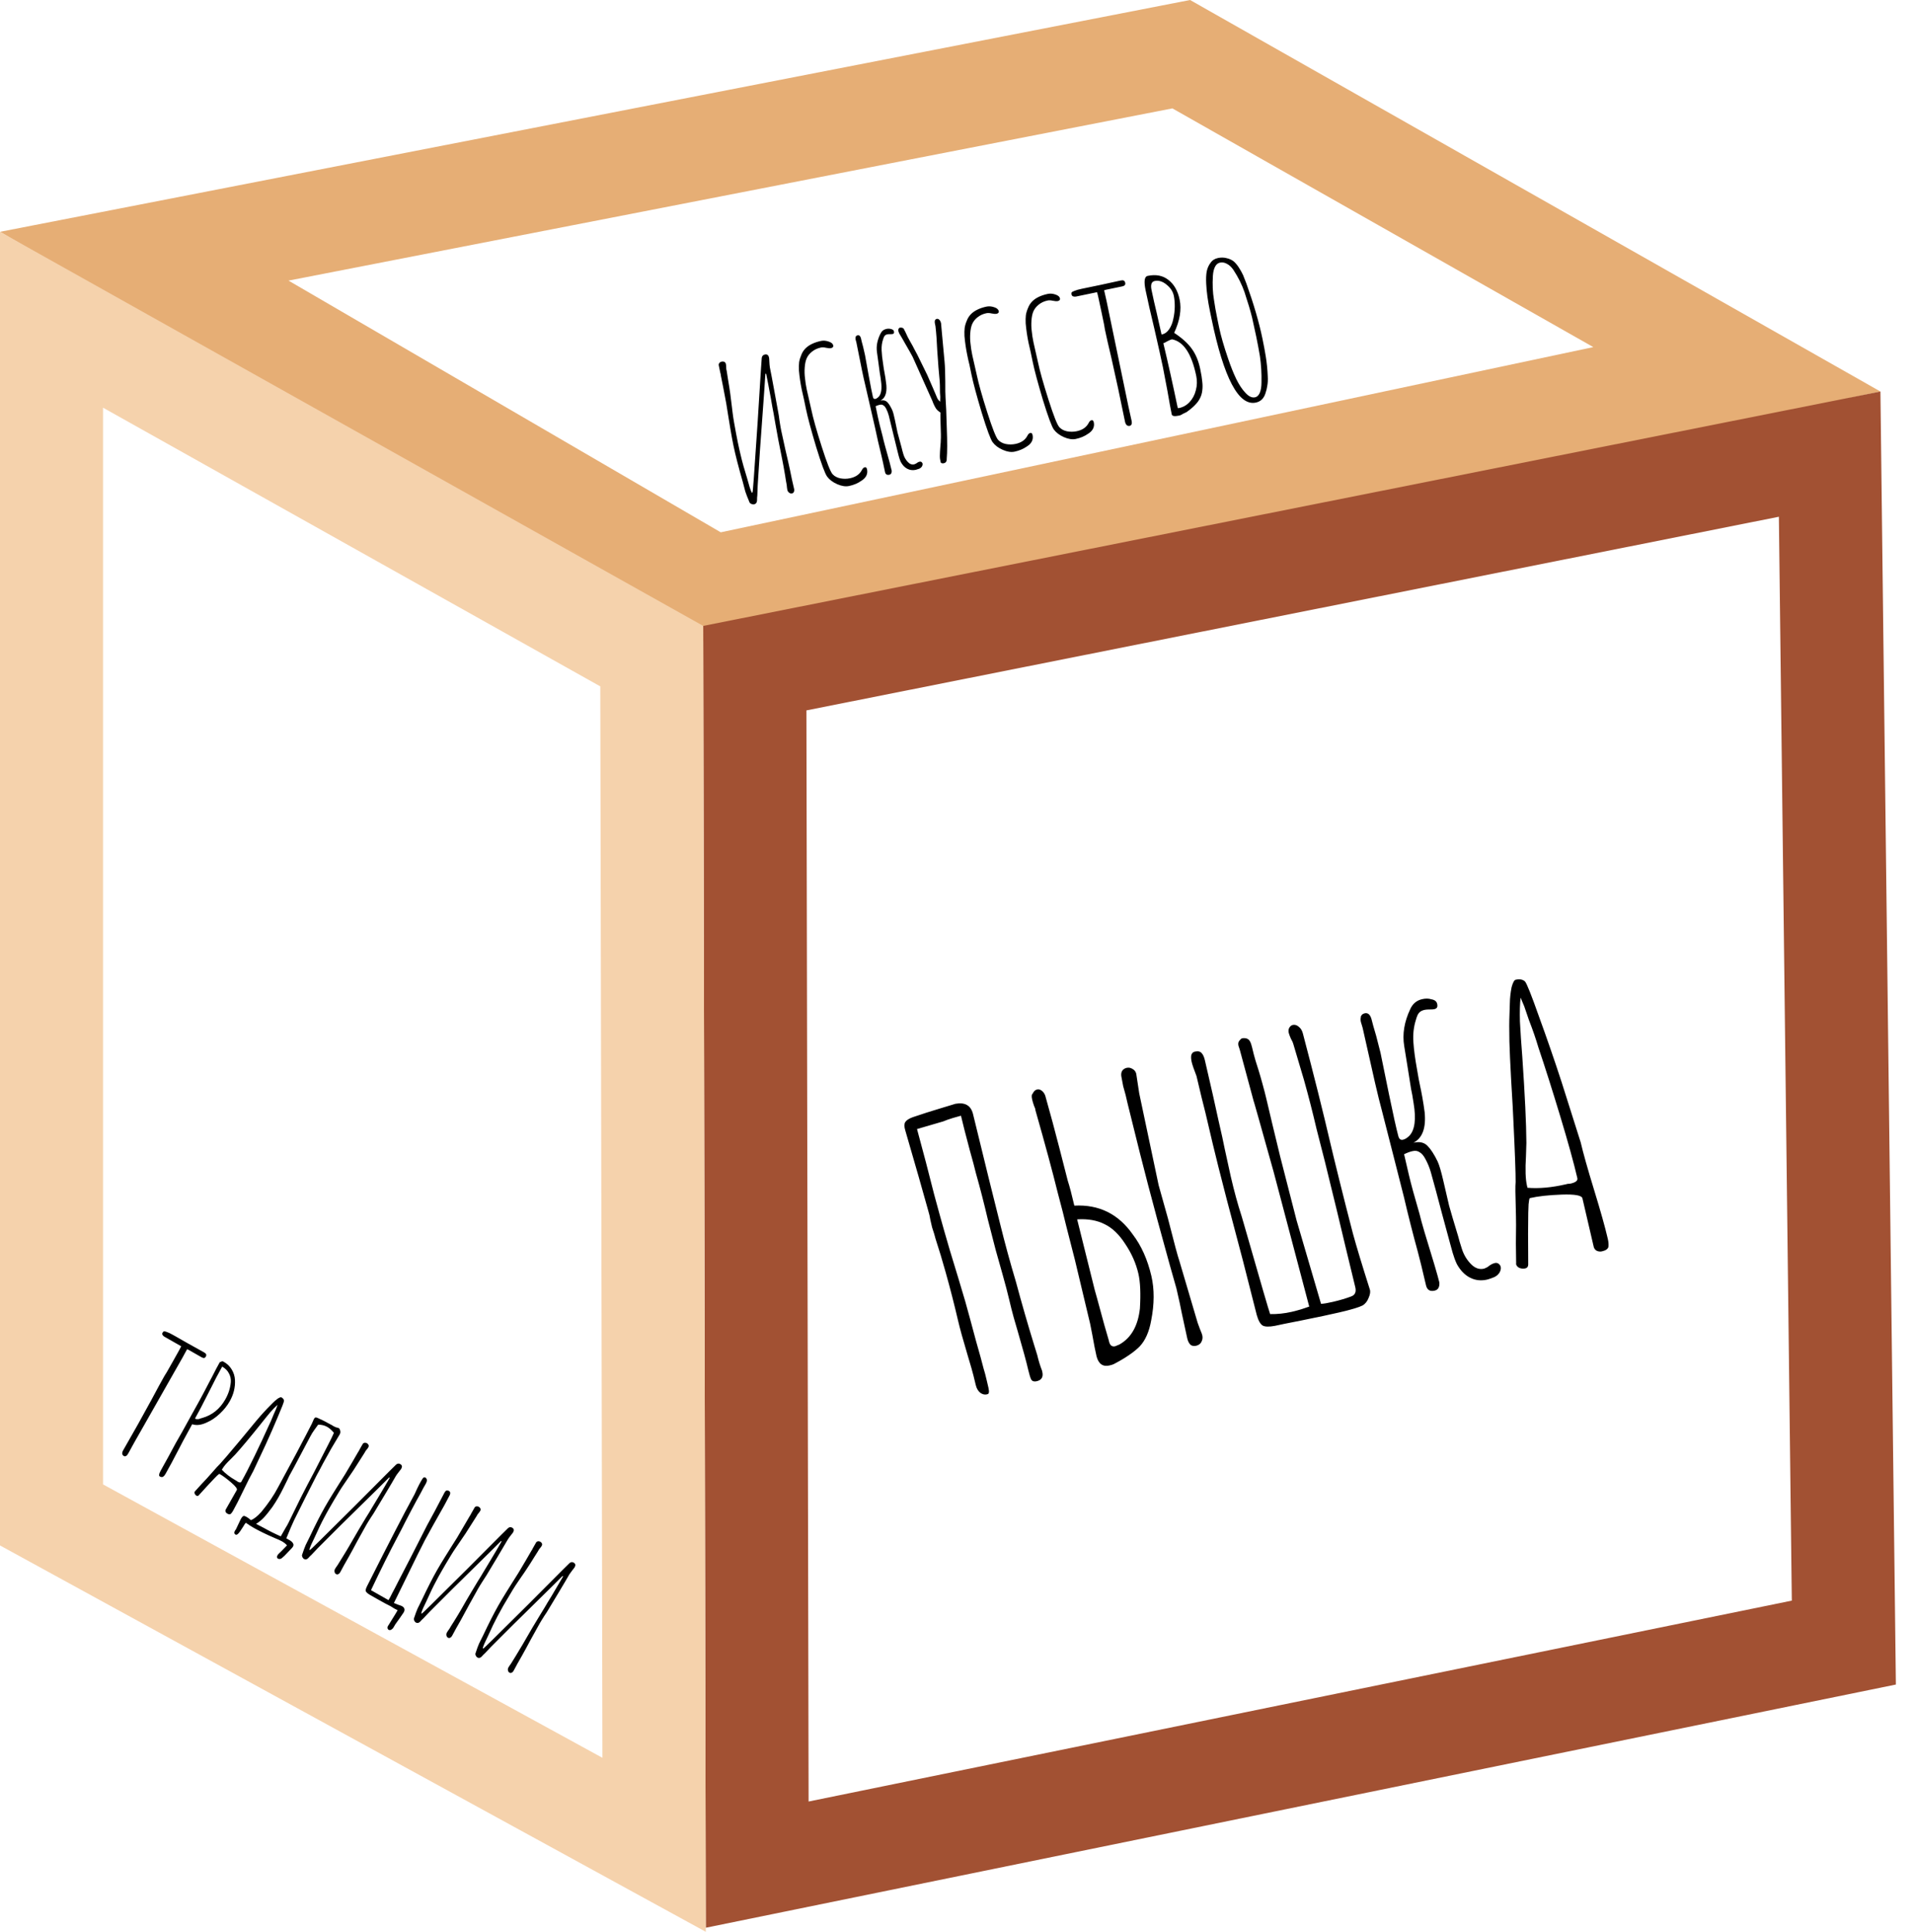 <svg width="101" height="102" viewBox="0 0 101 102" fill="none" xmlns="http://www.w3.org/2000/svg">
<path d="M61.899 5.723L72.798 11.905L84.121 18.327L38.053 28.106L15.232 14.816L61.899 5.723ZM62.832 0L0 12.24L37.128 33.864C57.846 29.466 78.562 25.07 99.28 20.672C87.13 13.782 74.982 6.89 62.832 0Z" fill="#E6AE75"/>
<path d="M93.919 27.287L94.248 54.873L94.602 84.513L67.589 90.032L42.691 95.121L42.636 67.404L42.576 37.509L72.08 31.634L93.919 27.284M99.28 20.672C78.562 24.798 57.846 28.922 37.128 33.048C37.174 55.961 37.218 78.872 37.264 101.785C58.208 97.504 79.152 93.225 100.096 88.944C99.824 66.186 99.552 43.43 99.28 20.672Z" fill="#A25133"/>
<path d="M5.44 21.526L31.693 36.241L31.756 67.538L31.805 92.812L21.243 87.029L5.44 78.377V21.526ZM0 12.24V81.6C12.422 88.4 24.842 95.2 37.264 102C37.218 79.016 37.174 56.032 37.128 33.048L0 12.24Z" fill="#F5D2AC"/>
<path d="M6.539 76.877C6.487 76.848 6.458 76.807 6.453 76.756C6.45 76.699 6.465 76.642 6.498 76.585L6.894 75.889L7.29 75.192L7.985 73.931C8.287 73.364 8.516 72.942 8.673 72.666L8.81 72.444L9.099 71.935C9.419 71.372 9.574 71.087 9.564 71.081L8.68 70.579C8.638 70.555 8.605 70.522 8.58 70.481C8.561 70.442 8.561 70.404 8.582 70.368C8.606 70.326 8.63 70.302 8.654 70.295C8.679 70.288 8.728 70.299 8.802 70.327C8.884 70.353 8.993 70.404 9.128 70.481L9.911 70.926L10.776 71.407C10.838 71.443 10.874 71.477 10.883 71.51C10.897 71.546 10.891 71.587 10.864 71.634C10.82 71.712 10.748 71.723 10.649 71.667L10.297 71.467L9.953 71.271L9.878 71.239L9.628 71.697L9.281 72.307L7.476 75.484L7.106 76.134L6.785 76.717L6.776 76.733C6.753 76.775 6.729 76.81 6.706 76.838C6.686 76.861 6.664 76.876 6.639 76.883C6.609 76.9 6.575 76.898 6.539 76.877ZM8.435 77.955C8.372 77.919 8.393 77.81 8.497 77.628C8.645 77.367 8.774 77.133 8.885 76.927L9.269 76.214L9.63 75.58C9.731 75.389 9.848 75.177 9.982 74.942C10.379 74.243 10.734 73.588 11.046 72.979L11.198 72.693C11.357 72.376 11.492 72.121 11.601 71.928L11.643 71.91C11.654 71.903 11.671 71.896 11.696 71.889C11.71 71.876 11.729 71.873 11.753 71.88C11.766 71.881 11.786 71.888 11.812 71.903C11.995 72.007 12.135 72.142 12.234 72.309C12.338 72.478 12.395 72.662 12.406 72.862C12.426 73.253 12.332 73.63 12.124 73.996C11.991 74.23 11.815 74.448 11.598 74.649C11.385 74.853 11.147 75.01 10.883 75.123C10.605 75.248 10.359 75.273 10.146 75.2L9.668 76.078L9.443 76.509C9.179 77.022 8.947 77.456 8.745 77.81C8.698 77.894 8.649 77.949 8.599 77.976C8.558 78.001 8.503 77.993 8.435 77.955ZM10.31 74.911C10.36 74.932 10.419 74.938 10.486 74.928C10.5 74.929 10.53 74.918 10.577 74.897C10.577 74.897 10.605 74.889 10.663 74.873C11.194 74.727 11.606 74.398 11.896 73.887C12.062 73.595 12.159 73.291 12.186 72.975C12.198 72.809 12.165 72.656 12.086 72.514C12.011 72.368 11.892 72.249 11.73 72.157C11.561 72.454 11.323 72.909 11.017 73.522C10.71 74.134 10.472 74.589 10.303 74.886L10.31 74.911ZM11.993 79.915C11.952 79.891 11.923 79.858 11.906 79.814C11.895 79.773 11.9 79.734 11.921 79.698L12.503 78.673C12.539 78.61 12.438 78.477 12.202 78.274C11.965 78.07 11.761 77.92 11.589 77.822C11.579 77.816 11.538 77.845 11.467 77.908C11.402 77.975 11.354 78.023 11.323 78.054C11.101 78.286 10.868 78.537 10.626 78.807L10.489 78.957C10.455 78.992 10.417 78.998 10.375 78.975C10.333 78.951 10.302 78.916 10.28 78.869C10.263 78.825 10.265 78.785 10.286 78.748L10.303 78.737L10.307 78.729L10.616 78.387C10.818 78.177 11.009 77.968 11.189 77.76C11.393 77.524 11.53 77.374 11.6 77.311C11.74 77.162 12.068 76.779 12.584 76.162L12.778 75.93C13.37 75.204 13.752 74.751 13.922 74.572C14.02 74.462 14.172 74.304 14.379 74.097C14.464 74.007 14.56 73.924 14.666 73.846C14.764 73.784 14.828 73.762 14.859 73.78C14.943 73.827 14.988 73.888 14.995 73.96C14.994 74.022 14.886 74.303 14.672 74.802C14.462 75.304 14.242 75.807 14.011 76.31L13.375 77.667C13.247 77.891 13.07 78.239 12.844 78.711C12.614 79.188 12.435 79.538 12.308 79.763L12.29 79.794C12.258 79.851 12.22 79.899 12.178 79.937C12.133 79.967 12.072 79.96 11.993 79.915ZM12.539 78.227C12.643 78.287 12.71 78.29 12.74 78.238C12.924 77.914 13.156 77.463 13.437 76.884C13.72 76.3 13.963 75.782 14.164 75.331C14.257 75.142 14.351 74.93 14.444 74.693L14.586 74.37C14.583 74.375 14.594 74.344 14.619 74.275L14.657 74.172C14.55 74.263 14.418 74.399 14.261 74.578C14.108 74.761 13.933 74.979 13.734 75.231C13.167 75.938 12.728 76.461 12.417 76.802L12.195 77.028C11.969 77.244 11.817 77.42 11.74 77.556L11.713 77.603C11.902 77.806 12.144 77.993 12.441 78.162L12.489 78.188C12.501 78.202 12.518 78.215 12.539 78.227ZM12.392 80.991C12.359 80.951 12.364 80.895 12.405 80.822L12.457 80.748L12.553 80.544C12.653 80.331 12.706 80.22 12.712 80.21C12.768 80.11 12.817 80.055 12.858 80.044C12.89 80.035 12.941 80.05 13.008 80.088C13.097 80.139 13.177 80.198 13.249 80.266C13.34 80.228 13.424 80.176 13.503 80.111C13.587 80.048 13.685 79.955 13.796 79.832C14.169 79.382 14.467 78.943 14.688 78.517L15.632 76.766C16.011 76.049 16.289 75.517 16.466 75.169C16.469 75.164 16.503 75.087 16.567 74.937L16.585 74.906C16.606 74.869 16.629 74.848 16.653 74.841C16.683 74.837 16.725 74.847 16.78 74.872C16.985 74.961 17.21 75.075 17.456 75.214C17.495 75.23 17.526 75.247 17.549 75.267C17.581 75.285 17.607 75.3 17.628 75.312C17.695 75.35 17.764 75.376 17.833 75.387C17.897 75.396 17.938 75.44 17.955 75.519C17.981 75.595 17.974 75.668 17.936 75.735C17.718 76.094 17.569 76.345 17.489 76.485L17.061 77.257C16.929 77.513 16.818 77.719 16.73 77.876C16.583 78.158 16.38 78.557 16.122 79.073C15.866 79.583 15.671 79.976 15.535 80.251C15.448 80.429 15.308 80.753 15.117 81.224L15.312 81.335C15.398 81.391 15.453 81.446 15.477 81.501C15.504 81.551 15.501 81.605 15.468 81.662C15.45 81.693 15.417 81.733 15.369 81.782L15.164 81.996C15.056 82.114 14.971 82.197 14.909 82.245C14.85 82.301 14.792 82.323 14.736 82.312C14.709 82.311 14.691 82.307 14.68 82.301C14.644 82.281 14.626 82.246 14.625 82.198C14.63 82.152 14.653 82.106 14.693 82.06C14.778 81.984 14.931 81.83 15.153 81.597C15.087 81.518 15 81.448 14.89 81.385C14.807 81.338 14.681 81.28 14.512 81.212C14.063 81.019 13.693 80.839 13.4 80.673C13.249 80.587 13.11 80.498 12.983 80.405C12.95 80.428 12.898 80.501 12.827 80.627C12.726 80.791 12.642 80.909 12.574 80.98C12.506 81.052 12.445 81.055 12.392 80.991ZM13.944 80.682C14.221 80.839 14.514 80.985 14.824 81.12L14.966 80.87C14.999 80.812 15.037 80.744 15.082 80.666C15.131 80.591 15.18 80.505 15.228 80.408L15.888 79.064C16.111 78.625 16.338 78.188 16.571 77.755L17.331 76.271C17.471 75.999 17.571 75.794 17.63 75.654C17.506 75.508 17.389 75.404 17.279 75.342C17.139 75.262 16.978 75.222 16.798 75.223C16.766 75.267 16.704 75.353 16.611 75.479C16.521 75.601 16.444 75.726 16.378 75.854C16.261 76.071 16.078 76.418 15.826 76.897C15.575 77.375 15.39 77.719 15.272 77.927L15.172 78.14C15.135 78.216 15.069 78.35 14.973 78.544C14.88 78.733 14.79 78.903 14.704 79.054C14.606 79.226 14.498 79.399 14.378 79.573C14.196 79.821 14.045 80.008 13.925 80.133C13.806 80.258 13.671 80.368 13.521 80.462L13.944 80.682ZM16.051 82.314C16.015 82.294 15.986 82.26 15.964 82.213C15.942 82.166 15.938 82.126 15.95 82.091C16.027 81.859 16.09 81.688 16.139 81.577L16.355 81.141C16.661 80.494 16.928 79.969 17.157 79.568C17.278 79.354 17.418 79.12 17.577 78.865C17.738 78.605 17.852 78.424 17.916 78.323L18.224 77.835C18.531 77.319 18.757 76.934 18.902 76.678C18.934 76.634 18.958 76.592 18.974 76.553C18.994 76.516 19.012 76.485 19.027 76.459L19.147 76.248C19.171 76.206 19.208 76.183 19.26 76.177C19.311 76.172 19.362 76.191 19.414 76.234C19.485 76.302 19.485 76.381 19.413 76.472C19.37 76.523 19.334 76.568 19.305 76.607C19.285 76.643 19.267 76.675 19.252 76.701L19.054 77.013C18.883 77.288 18.754 77.491 18.667 77.621C18.605 77.717 18.5 77.871 18.352 78.084C18.302 78.159 18.24 78.251 18.164 78.36C18.091 78.463 18.009 78.59 17.918 78.738C17.694 79.107 17.527 79.389 17.418 79.582C17.284 79.817 17.186 79.995 17.123 80.118C16.974 80.392 16.798 80.758 16.593 81.215L16.434 81.549C16.419 81.588 16.401 81.633 16.379 81.683C16.366 81.731 16.35 81.777 16.331 81.821L16.363 81.839C16.376 81.84 16.54 81.685 16.855 81.374C17.173 81.057 17.394 80.838 17.519 80.716L18.727 79.518L20.558 77.681C20.737 77.5 20.855 77.384 20.911 77.333C20.982 77.27 21.056 77.26 21.134 77.305C21.239 77.364 21.248 77.456 21.164 77.58C21.135 77.619 21.098 77.667 21.052 77.724C21.006 77.78 20.958 77.846 20.908 77.921C20.792 78.125 20.605 78.443 20.345 78.875L19.775 79.824C19.739 79.887 19.681 79.978 19.599 80.097C19.482 80.279 19.395 80.419 19.339 80.518L18.875 81.352C18.672 81.734 18.518 82.018 18.411 82.206L18.171 82.629L17.974 82.993L17.961 83.016C17.931 83.069 17.894 83.103 17.85 83.12C17.812 83.139 17.773 83.134 17.734 83.105C17.698 83.085 17.674 83.047 17.664 82.993C17.653 82.938 17.661 82.888 17.688 82.841C17.718 82.789 17.761 82.724 17.819 82.646C17.869 82.558 17.953 82.422 18.07 82.24C18.235 81.975 18.356 81.775 18.433 81.639C18.623 81.305 18.791 81.014 18.939 80.767C19.089 80.514 19.215 80.306 19.315 80.142C19.45 79.929 19.548 79.768 19.61 79.658C19.685 79.528 19.804 79.33 19.968 79.064C20.24 78.611 20.442 78.267 20.576 78.033L20.549 78.007L20 78.554L18.52 80.011C18.228 80.294 17.792 80.726 17.213 81.308C16.884 81.632 16.628 81.894 16.446 82.094C16.392 82.139 16.336 82.197 16.276 82.266C16.207 82.338 16.135 82.355 16.059 82.319L16.051 82.314ZM20.512 86.05C20.479 86.024 20.46 85.99 20.457 85.947C20.456 85.912 20.466 85.876 20.487 85.84C20.477 85.868 20.542 85.767 20.681 85.535C20.822 85.312 20.926 85.14 20.994 85.02C20.953 84.996 20.891 84.965 20.81 84.926C20.737 84.884 20.676 84.846 20.627 84.811C20.474 84.739 20.25 84.618 19.953 84.449L19.506 84.195C19.39 84.122 19.323 84.056 19.307 83.999C19.297 83.945 19.326 83.851 19.395 83.718L20.25 82.03C20.739 81.073 21.117 80.342 21.383 79.837L21.893 78.885C21.911 78.854 21.953 78.76 22.021 78.606C22.096 78.448 22.167 78.312 22.232 78.198C22.288 78.098 22.333 78.038 22.366 78.015C22.397 77.998 22.428 77.998 22.459 78.016C22.496 78.037 22.521 78.072 22.534 78.121C22.55 78.178 22.527 78.262 22.464 78.371C22.403 78.467 22.32 78.62 22.214 78.829C22.069 79.085 21.91 79.377 21.736 79.707C21.566 80.031 21.449 80.254 21.386 80.377C21.299 80.555 21.166 80.814 20.986 81.154C20.571 81.933 20.105 82.869 19.587 83.962L20.511 84.487C20.572 84.39 20.633 84.277 20.694 84.145C20.763 84.012 20.812 83.919 20.842 83.867C20.92 83.705 20.979 83.59 21.017 83.522C21.358 82.874 21.871 81.874 22.555 80.524C22.735 80.184 22.872 79.931 22.967 79.764C23.193 79.341 23.359 79.025 23.465 78.815L23.478 78.792C23.531 78.698 23.601 78.672 23.688 78.714L23.703 78.723C23.776 78.765 23.791 78.835 23.748 78.935C23.628 79.171 23.537 79.343 23.475 79.453C23.004 80.282 22.656 80.906 22.432 81.324C22.217 81.74 21.932 82.313 21.579 83.044L20.797 84.639C20.947 84.703 21.074 84.752 21.18 84.784C21.275 84.824 21.331 84.877 21.349 84.942C21.37 85.002 21.354 85.073 21.302 85.153C21.208 85.293 21.063 85.501 20.865 85.775C20.854 85.796 20.83 85.838 20.794 85.9C20.756 85.968 20.712 86.015 20.662 86.042C20.614 86.077 20.564 86.08 20.512 86.05ZM21.958 85.671C21.921 85.65 21.892 85.617 21.871 85.57C21.849 85.523 21.844 85.483 21.857 85.448C21.934 85.216 21.997 85.044 22.046 84.934L22.262 84.498C22.568 83.851 22.835 83.326 23.063 82.925C23.185 82.711 23.325 82.477 23.484 82.222C23.645 81.962 23.758 81.781 23.823 81.679L24.131 81.192C24.438 80.676 24.664 80.29 24.809 80.035C24.841 79.991 24.865 79.949 24.88 79.91C24.901 79.873 24.919 79.842 24.934 79.816L25.054 79.605C25.077 79.563 25.115 79.539 25.166 79.534C25.218 79.529 25.269 79.547 25.32 79.591C25.392 79.659 25.392 79.738 25.32 79.828C25.277 79.88 25.241 79.925 25.212 79.964C25.191 80 25.173 80.031 25.159 80.058L24.961 80.37C24.79 80.645 24.661 80.848 24.574 80.978C24.512 81.074 24.407 81.228 24.259 81.441C24.209 81.516 24.146 81.608 24.071 81.717C23.998 81.82 23.916 81.946 23.825 82.095C23.601 82.464 23.434 82.746 23.325 82.939C23.191 83.173 23.093 83.352 23.03 83.475C22.881 83.749 22.704 84.115 22.5 84.572L22.341 84.906C22.326 84.945 22.307 84.99 22.286 85.04C22.273 85.087 22.257 85.134 22.238 85.178L22.269 85.196C22.283 85.197 22.447 85.042 22.762 84.731C23.079 84.414 23.301 84.195 23.425 84.073L24.634 82.875L26.465 81.038C26.644 80.857 26.761 80.741 26.818 80.69C26.888 80.626 26.963 80.617 27.041 80.662C27.145 80.721 27.155 80.813 27.071 80.937C27.042 80.976 27.004 81.024 26.958 81.08C26.912 81.137 26.864 81.203 26.815 81.278C26.699 81.482 26.512 81.799 26.252 82.232L25.682 83.181C25.646 83.243 25.587 83.334 25.506 83.454C25.389 83.635 25.302 83.776 25.246 83.875L24.782 84.709C24.579 85.091 24.424 85.375 24.318 85.563L24.077 85.986L23.881 86.35L23.867 86.373C23.838 86.425 23.801 86.46 23.757 86.476C23.718 86.496 23.68 86.491 23.641 86.462C23.604 86.441 23.581 86.404 23.57 86.35C23.56 86.295 23.568 86.245 23.595 86.198C23.624 86.145 23.668 86.081 23.726 86.003C23.776 85.914 23.86 85.779 23.977 85.597C24.142 85.332 24.263 85.132 24.34 84.996C24.529 84.662 24.698 84.371 24.846 84.124C24.996 83.871 25.121 83.663 25.221 83.499C25.356 83.286 25.455 83.124 25.517 83.015C25.591 82.885 25.711 82.687 25.875 82.421C26.147 81.968 26.349 81.624 26.482 81.389L26.456 81.364L25.906 81.911L24.426 83.368C24.134 83.651 23.699 84.083 23.12 84.665C22.791 84.989 22.535 85.251 22.353 85.45C22.299 85.496 22.242 85.553 22.182 85.623C22.114 85.694 22.042 85.712 21.966 85.676L21.958 85.671ZM25.206 87.517C25.169 87.496 25.14 87.462 25.118 87.415C25.096 87.369 25.092 87.328 25.105 87.294C25.181 87.061 25.244 86.89 25.293 86.78L25.51 86.344C25.816 85.697 26.083 85.172 26.311 84.77C26.432 84.556 26.573 84.322 26.731 84.067C26.893 83.807 27.006 83.626 27.07 83.525L27.378 83.037C27.685 82.522 27.911 82.136 28.057 81.88C28.089 81.837 28.112 81.795 28.128 81.755C28.149 81.719 28.166 81.688 28.181 81.662L28.301 81.45C28.325 81.409 28.363 81.385 28.414 81.38C28.465 81.374 28.517 81.393 28.568 81.436C28.64 81.504 28.639 81.584 28.567 81.674C28.524 81.725 28.488 81.77 28.459 81.809C28.439 81.846 28.421 81.877 28.406 81.903L28.208 82.215C28.038 82.491 27.909 82.694 27.821 82.823C27.76 82.919 27.655 83.074 27.506 83.286C27.457 83.361 27.394 83.454 27.318 83.562C27.246 83.666 27.164 83.792 27.073 83.94C26.849 84.31 26.682 84.591 26.572 84.784C26.439 85.019 26.34 85.198 26.277 85.321C26.129 85.595 25.952 85.96 25.748 86.417L25.589 86.751C25.573 86.791 25.555 86.835 25.533 86.885C25.52 86.933 25.504 86.979 25.486 87.024L25.517 87.042C25.53 87.042 25.694 86.887 26.009 86.576C26.327 86.26 26.548 86.04 26.673 85.918L27.881 84.721L29.712 82.884C29.891 82.702 30.009 82.586 30.065 82.536C30.136 82.472 30.21 82.463 30.288 82.507C30.393 82.566 30.403 82.658 30.318 82.783C30.289 82.822 30.252 82.869 30.206 82.926C30.16 82.983 30.112 83.049 30.062 83.124C29.947 83.327 29.759 83.645 29.5 84.077L28.929 85.026C28.894 85.089 28.835 85.18 28.753 85.299C28.636 85.481 28.55 85.622 28.493 85.721L28.03 86.555C27.827 86.936 27.672 87.221 27.565 87.409L27.325 87.831L27.128 88.195L27.115 88.219C27.085 88.271 27.049 88.305 27.005 88.322C26.966 88.341 26.927 88.337 26.889 88.308C26.852 88.287 26.828 88.249 26.818 88.195C26.807 88.141 26.815 88.09 26.842 88.043C26.872 87.991 26.916 87.926 26.973 87.849C27.024 87.76 27.108 87.625 27.225 87.443C27.389 87.177 27.51 86.977 27.587 86.841C27.777 86.508 27.946 86.217 28.093 85.969C28.244 85.717 28.369 85.509 28.469 85.345C28.604 85.132 28.703 84.97 28.765 84.861C28.839 84.73 28.958 84.532 29.123 84.267C29.394 83.814 29.596 83.47 29.73 83.235L29.703 83.21L29.154 83.757L27.674 85.214C27.382 85.496 26.947 85.929 26.367 86.51C26.038 86.834 25.783 87.096 25.6 87.296C25.547 87.341 25.49 87.399 25.43 87.468C25.361 87.54 25.289 87.558 25.213 87.521L25.206 87.517Z" fill="black"/>
<path d="M52.104 73.623C51.987 73.65 51.871 73.622 51.756 73.539C51.638 73.444 51.557 73.305 51.515 73.123C51.434 72.772 51.358 72.475 51.287 72.231C51.214 71.975 51.15 71.757 51.094 71.578C50.849 70.759 50.678 70.142 50.582 69.726C50.382 68.869 50.164 68.016 49.925 67.168C49.757 66.564 49.58 65.976 49.392 65.403C49.358 65.26 49.299 65.062 49.212 64.808C49.188 64.705 49.158 64.575 49.122 64.419C49.099 64.26 49.058 64.085 48.999 63.893C48.74 62.954 48.338 61.548 47.793 59.677C47.735 59.485 47.736 59.341 47.795 59.245C47.855 59.149 47.986 59.064 48.188 58.989C48.695 58.817 49.16 58.667 49.583 58.542C50.018 58.413 50.306 58.326 50.446 58.28C50.945 58.191 51.253 58.366 51.368 58.804C51.998 61.395 52.477 63.337 52.805 64.63C53.054 65.64 53.331 66.657 53.638 67.681C53.943 68.815 54.262 69.924 54.597 71.01L54.763 71.547C54.829 71.832 54.913 72.107 55.016 72.371L55.029 72.429C55.093 72.702 54.995 72.868 54.735 72.929C54.605 72.959 54.51 72.933 54.45 72.851C54.4 72.754 54.348 72.588 54.293 72.354C54.188 71.899 54 71.211 53.731 70.288C53.672 70.096 53.603 69.859 53.524 69.576C53.442 69.28 53.355 68.938 53.264 68.548C53.198 68.262 53.086 67.837 52.927 67.271L52.569 65.999L52.15 64.372C51.959 63.554 51.75 62.74 51.521 61.931C51.46 61.671 51.354 61.272 51.201 60.732C50.988 59.933 50.833 59.326 50.736 58.91C50.658 58.928 50.517 58.968 50.312 59.029C50.107 59.091 49.937 59.151 49.8 59.21L48.415 59.614L48.886 61.373C48.992 61.773 49.138 62.341 49.323 63.078C49.522 63.813 49.695 64.443 49.845 64.969C50.01 65.561 50.258 66.393 50.59 67.466L50.962 68.714L51.228 69.679C51.453 70.53 51.633 71.186 51.768 71.647L51.932 72.266C51.978 72.406 52.035 72.619 52.101 72.905L52.187 73.275C52.214 73.392 52.221 73.479 52.207 73.537C52.203 73.579 52.169 73.608 52.104 73.623ZM63.441 70.391C63.503 70.541 63.507 70.677 63.454 70.799C63.413 70.918 63.329 70.999 63.202 71.042C63.075 71.085 62.964 71.077 62.868 71.017C62.782 70.941 62.721 70.826 62.684 70.67L62.396 69.341C62.342 69.052 62.248 68.615 62.112 68.031L61.773 66.837C61.26 64.985 60.874 63.562 60.616 62.568C60.393 61.73 60.034 60.301 59.537 58.281L59.428 57.813L59.3 57.35L59.215 56.898C59.155 56.638 59.232 56.469 59.447 56.392L59.486 56.383C59.59 56.359 59.689 56.377 59.785 56.436C59.895 56.493 59.963 56.58 59.99 56.697L60.147 57.728L61.173 62.582C61.173 62.582 61.335 63.16 61.659 64.317C61.987 65.609 62.19 66.363 62.267 66.578L63.232 69.844C63.312 70.072 63.382 70.254 63.441 70.391ZM59.806 65.179C60.259 65.772 60.586 66.503 60.789 67.373C60.952 68.075 60.948 68.856 60.779 69.716C60.672 70.316 60.47 70.774 60.174 71.089C59.875 71.391 59.42 71.703 58.81 72.022C58.761 72.047 58.685 72.072 58.581 72.096C58.23 72.178 58.002 72.019 57.895 71.619C57.831 71.346 57.755 70.96 57.667 70.461L57.555 69.891L56.752 66.526L56.296 64.743C56.199 64.327 56.047 63.733 55.84 62.959C55.58 61.898 55.188 60.449 54.665 58.613C54.669 58.571 54.645 58.494 54.592 58.383C54.548 58.257 54.516 58.148 54.495 58.057C54.456 57.888 54.465 57.783 54.524 57.742C54.578 57.62 54.657 57.547 54.761 57.523C54.839 57.505 54.919 57.527 55.002 57.59C55.085 57.653 55.147 57.741 55.187 57.855L55.576 59.263C55.683 59.663 55.802 60.114 55.932 60.618C56.063 61.121 56.211 61.696 56.374 62.342C56.47 62.635 56.586 63.074 56.721 63.658C58.02 63.589 59.048 64.096 59.806 65.179ZM60.183 69.095C60.231 68.304 60.205 67.687 60.102 67.246C59.975 66.7 59.744 66.179 59.41 65.682C59.088 65.182 58.727 64.834 58.326 64.64C57.922 64.433 57.436 64.347 56.87 64.383L57.798 68.11L57.917 68.534C58.221 69.668 58.429 70.413 58.54 70.771L58.553 70.829C58.602 71.037 58.71 71.121 58.879 71.082L59.104 70.989C59.721 70.64 60.08 70.009 60.183 69.095ZM67.306 70.006C67.005 70.062 66.791 70.057 66.666 69.99C66.538 69.91 66.433 69.723 66.351 69.427L65.626 66.577L65.11 64.623C64.924 63.941 64.664 62.94 64.33 61.622C64.169 60.989 63.939 60.029 63.64 58.743C63.528 58.318 63.372 57.676 63.172 56.819C63.036 56.468 62.951 56.221 62.918 56.078C62.885 55.935 62.877 55.813 62.895 55.713C62.926 55.61 62.986 55.548 63.077 55.527C63.246 55.488 63.369 55.514 63.445 55.606C63.518 55.685 63.574 55.809 63.613 55.977C63.943 57.393 64.182 58.453 64.332 59.157C64.486 59.82 64.594 60.315 64.657 60.642L64.982 62.127C65.16 62.894 65.346 63.576 65.54 64.174C65.528 64.122 65.736 64.841 66.164 66.329C66.317 66.868 66.494 67.484 66.696 68.176C66.898 68.868 67.019 69.272 67.059 69.385C67.444 69.392 67.825 69.351 68.202 69.264C68.409 69.215 68.59 69.166 68.743 69.117C68.895 69.068 69.022 69.025 69.123 68.988L67.242 61.869C66.506 59.234 66.158 58.001 66.197 58.169L65.456 55.426L65.387 55.216C65.36 55.099 65.379 55.006 65.445 54.936C65.498 54.869 65.544 54.831 65.583 54.822C65.635 54.809 65.696 54.809 65.767 54.82C65.867 54.837 65.941 54.889 65.988 54.974C66.032 55.046 66.07 55.153 66.104 55.296C66.167 55.569 66.229 55.807 66.291 56.012C66.349 56.204 66.401 56.37 66.448 56.51C66.5 56.675 66.57 56.919 66.659 57.241C66.744 57.549 66.814 57.821 66.868 58.054C67.037 58.782 67.278 59.786 67.59 61.069C67.912 62.336 68.201 63.46 68.456 64.441L69.746 68.843C69.882 68.839 70.093 68.803 70.379 68.737C70.743 68.652 71.063 68.557 71.339 68.452C71.541 68.378 71.613 68.217 71.556 67.97L71.025 65.774C70.798 64.799 70.442 63.329 69.957 61.361L69.511 59.616C69.308 58.746 69.087 57.881 68.845 57.02L68.275 55.099C68.263 55.047 68.223 54.961 68.154 54.84C68.094 54.703 68.057 54.602 68.042 54.537C68.006 54.381 68.045 54.256 68.16 54.161C68.183 54.142 68.214 54.127 68.253 54.118C68.383 54.088 68.511 54.141 68.638 54.275C68.712 54.354 68.765 54.465 68.798 54.608C69.373 56.787 69.853 58.702 70.236 60.351C70.324 60.728 70.481 61.376 70.709 62.295C70.933 63.201 71.173 64.144 71.428 65.125C71.614 65.808 71.912 66.793 72.321 68.08C72.361 68.194 72.341 68.342 72.26 68.525C72.192 68.705 72.087 68.839 71.943 68.928C71.747 69.028 71.338 69.15 70.714 69.295C70.26 69.401 69.588 69.544 68.699 69.723C67.965 69.866 67.501 69.96 67.306 70.006ZM78.524 67.561C78.199 67.637 77.897 67.605 77.618 67.464C77.339 67.324 77.106 67.084 76.917 66.744C76.836 66.572 76.763 66.376 76.699 66.158C76.632 65.928 76.589 65.773 76.571 65.695L76.136 64.092C75.893 63.163 75.695 62.429 75.542 61.889C75.472 61.646 75.377 61.415 75.257 61.196C75.16 61.013 75.057 60.894 74.948 60.837C74.849 60.764 74.722 60.746 74.566 60.782C74.436 60.812 74.291 60.866 74.131 60.944L74.389 62.055C74.492 62.496 74.678 63.179 74.948 64.102C74.996 64.309 75.084 64.631 75.213 65.067C75.655 66.497 75.915 67.381 75.994 67.719C76.009 67.962 75.926 68.104 75.744 68.146C75.498 68.204 75.345 68.109 75.288 67.862C75.104 67.07 74.96 66.481 74.856 66.094C74.591 65.129 74.348 64.173 74.128 63.225L73.64 61.305L72.952 58.611C72.867 58.302 72.748 57.823 72.597 57.174L71.942 54.267L71.85 53.96C71.829 53.869 71.829 53.78 71.85 53.693C71.844 53.667 71.857 53.636 71.89 53.601C71.92 53.553 71.98 53.519 72.071 53.498C72.23 53.474 72.343 53.578 72.41 53.809C72.453 53.991 72.535 54.286 72.658 54.696L72.886 55.587C72.96 55.967 73.11 56.699 73.335 57.783C73.559 58.867 73.722 59.596 73.822 59.969C73.862 60.138 73.946 60.207 74.076 60.177C74.18 60.153 74.288 60.087 74.4 59.979C74.699 59.676 74.776 59.097 74.632 58.241C74.585 57.923 74.541 57.673 74.499 57.492C74.443 57.135 74.385 56.765 74.323 56.383C74.261 56 74.2 55.617 74.138 55.234C74.032 54.602 74.14 53.947 74.462 53.27C74.589 52.994 74.796 52.823 75.082 52.757C75.263 52.714 75.428 52.717 75.576 52.765C75.747 52.793 75.848 52.873 75.878 53.002C75.905 53.119 75.889 53.198 75.83 53.239C75.784 53.278 75.7 53.297 75.577 53.298C75.412 53.296 75.284 53.305 75.193 53.326C75.064 53.356 74.967 53.413 74.904 53.496C74.852 53.563 74.803 53.677 74.758 53.838C74.639 54.208 74.593 54.602 74.622 55.019C74.648 55.424 74.713 55.909 74.816 56.473C74.881 56.869 74.936 57.164 74.981 57.359C75.005 57.463 75.043 57.653 75.093 57.928C75.141 58.191 75.181 58.455 75.216 58.721C75.299 59.55 75.103 60.089 74.626 60.337C74.938 60.264 75.183 60.317 75.361 60.494C75.539 60.672 75.721 60.951 75.905 61.333C75.99 61.519 76.086 61.845 76.195 62.313L76.507 63.657C76.599 63.992 76.76 64.536 76.99 65.29C77.02 65.42 77.084 65.638 77.183 65.943C77.281 66.249 77.439 66.513 77.655 66.737C77.871 66.96 78.103 67.044 78.349 66.986C78.375 66.98 78.437 66.952 78.535 66.902C78.673 66.788 78.8 66.717 78.917 66.69C79.047 66.66 79.148 66.712 79.22 66.845C79.257 66.946 79.242 67.059 79.175 67.184C79.106 67.296 79.009 67.38 78.885 67.436C78.709 67.505 78.589 67.546 78.524 67.561ZM84.588 66.069C84.484 66.094 84.385 66.082 84.292 66.035C84.212 65.986 84.162 65.915 84.141 65.824L83.547 63.272C83.511 63.117 83.147 63.051 82.454 63.075C81.762 63.099 81.201 63.161 80.772 63.261C80.746 63.267 80.724 63.375 80.704 63.584C80.697 63.791 80.692 63.943 80.687 64.04C80.675 64.755 80.674 65.515 80.683 66.32L80.685 66.772C80.683 66.881 80.631 66.948 80.527 66.973C80.423 66.997 80.318 66.987 80.212 66.943C80.119 66.896 80.062 66.828 80.041 66.737L80.051 66.693L80.047 66.674L80.034 65.65C80.048 65.003 80.046 64.374 80.027 63.763C80.003 63.07 80 62.619 80.02 62.409C80.024 61.956 79.983 60.836 79.896 59.05L79.863 58.38C79.736 56.301 79.677 54.987 79.686 54.437C79.678 54.111 79.688 53.622 79.715 52.973C79.719 52.698 79.75 52.417 79.806 52.13C79.872 51.882 79.944 51.749 80.022 51.731C80.23 51.683 80.394 51.713 80.515 51.822C80.607 51.923 80.854 52.544 81.256 53.682C81.67 54.818 82.069 55.971 82.45 57.142L83.455 60.316C83.585 60.875 83.82 61.71 84.161 62.822C84.505 63.946 84.742 64.788 84.871 65.346L84.889 65.424C84.923 65.567 84.933 65.702 84.922 65.828C84.894 65.944 84.783 66.024 84.588 66.069ZM82.934 62.491C83.194 62.431 83.309 62.335 83.279 62.206C83.091 61.4 82.791 60.313 82.377 58.945C81.96 57.564 81.575 56.352 81.224 55.312C81.092 54.863 80.924 54.375 80.719 53.848L80.465 53.106C80.468 53.119 80.438 53.051 80.376 52.901L80.283 52.676C80.245 52.986 80.233 53.407 80.247 53.937C80.274 54.465 80.316 55.085 80.372 55.797C80.51 57.805 80.582 59.321 80.588 60.347L80.566 61.05C80.523 61.744 80.54 62.261 80.618 62.598L80.646 62.715C81.259 62.764 81.936 62.703 82.677 62.53L82.793 62.503C82.835 62.507 82.882 62.503 82.934 62.491Z" fill="black"/>
<path d="M39.817 26.628C39.772 26.638 39.722 26.631 39.67 26.608C39.617 26.585 39.584 26.554 39.569 26.517C39.463 26.266 39.39 26.077 39.349 25.949L39.211 25.427C38.991 24.662 38.828 24.028 38.724 23.526C38.669 23.258 38.614 22.96 38.559 22.631C38.503 22.295 38.465 22.061 38.444 21.929L38.343 21.297C38.221 20.641 38.127 20.154 38.06 19.834C38.055 19.773 38.044 19.721 38.028 19.677C38.018 19.631 38.01 19.592 38.004 19.559L37.949 19.295C37.938 19.243 37.952 19.196 37.991 19.154C38.03 19.111 38.086 19.09 38.161 19.088C38.271 19.092 38.329 19.158 38.335 19.287C38.337 19.361 38.34 19.425 38.344 19.479C38.354 19.524 38.362 19.563 38.369 19.596L38.432 20.002C38.492 20.357 38.533 20.621 38.556 20.793C38.575 20.918 38.6 21.124 38.633 21.41C38.646 21.509 38.662 21.632 38.678 21.779C38.694 21.918 38.718 22.084 38.751 22.274C38.835 22.747 38.902 23.104 38.952 23.346C39.013 23.639 39.063 23.861 39.1 24.009C39.177 24.348 39.298 24.782 39.463 25.313L39.575 25.708C39.591 25.753 39.609 25.804 39.627 25.861C39.651 25.91 39.672 25.961 39.689 26.012L39.728 26.003C39.74 25.994 39.763 25.744 39.798 25.254C39.831 24.757 39.854 24.411 39.869 24.218L39.998 22.332L40.178 19.456C40.194 19.173 40.207 18.99 40.217 18.906C40.229 18.802 40.284 18.739 40.382 18.719C40.513 18.692 40.589 18.761 40.609 18.927C40.614 18.98 40.617 19.048 40.621 19.129C40.624 19.21 40.632 19.3 40.646 19.399C40.699 19.654 40.776 20.057 40.876 20.608L41.097 21.818C41.113 21.897 41.131 22.015 41.15 22.175C41.186 22.413 41.217 22.593 41.242 22.717L41.468 23.753C41.578 24.221 41.658 24.572 41.707 24.807L41.816 25.335L41.919 25.784L41.926 25.813C41.939 25.878 41.934 25.934 41.909 25.98C41.891 26.025 41.855 26.049 41.802 26.053C41.756 26.063 41.709 26.049 41.66 26.011C41.612 25.974 41.581 25.925 41.569 25.867C41.556 25.801 41.544 25.715 41.536 25.608C41.513 25.497 41.483 25.323 41.448 25.085C41.39 24.743 41.344 24.487 41.309 24.317C41.222 23.899 41.15 23.533 41.091 23.219C41.031 22.897 40.983 22.632 40.946 22.421C40.902 22.145 40.866 21.938 40.838 21.8C40.804 21.637 40.758 21.385 40.701 21.043C40.595 20.465 40.511 20.03 40.45 19.736L40.409 19.735L40.353 20.594L40.187 22.896C40.151 23.346 40.105 24.026 40.048 24.936C40.011 25.448 39.99 25.854 39.984 26.155C39.973 26.232 39.968 26.321 39.969 26.423C39.964 26.533 39.917 26.601 39.827 26.626L39.817 26.628ZM44.825 25.661C44.643 25.699 44.435 25.667 44.203 25.565C43.971 25.464 43.794 25.33 43.671 25.165C43.557 25.012 43.364 24.49 43.091 23.6C42.824 22.709 42.645 22.042 42.553 21.598L42.445 21.079C42.407 20.93 42.37 20.764 42.332 20.582C42.261 20.242 42.211 19.902 42.181 19.561C42.173 19.392 42.177 19.245 42.192 19.119C42.213 18.992 42.252 18.866 42.307 18.738C42.404 18.486 42.589 18.295 42.862 18.163C43.004 18.093 43.166 18.039 43.349 18.001C43.473 17.976 43.604 17.986 43.743 18.032C43.889 18.076 43.972 18.148 43.992 18.246C44.007 18.317 43.962 18.364 43.858 18.386C43.818 18.394 43.739 18.387 43.618 18.364C43.511 18.339 43.418 18.334 43.34 18.35C43.157 18.388 42.998 18.462 42.865 18.572C42.736 18.673 42.642 18.795 42.583 18.936C42.533 19.056 42.5 19.212 42.486 19.406C42.472 19.599 42.477 19.789 42.502 19.974C42.516 20.142 42.547 20.34 42.594 20.568L42.718 21.114C42.757 21.27 42.795 21.439 42.833 21.621C42.927 22.072 43.11 22.725 43.383 23.581C43.656 24.436 43.849 24.924 43.962 25.043C44.066 25.151 44.2 25.222 44.364 25.256C44.534 25.289 44.704 25.288 44.874 25.253C45.174 25.19 45.383 25.048 45.5 24.826C45.543 24.736 45.596 24.684 45.662 24.67C45.721 24.658 45.759 24.698 45.778 24.789C45.803 24.907 45.788 25.019 45.736 25.125C45.681 25.225 45.597 25.31 45.483 25.382C45.293 25.516 45.074 25.61 44.825 25.661ZM48.346 24.808C48.183 24.842 48.033 24.822 47.895 24.748C47.757 24.675 47.643 24.552 47.553 24.38C47.514 24.293 47.48 24.194 47.451 24.085C47.42 23.969 47.4 23.891 47.392 23.852L47.194 23.045C47.084 22.578 46.994 22.209 46.924 21.937C46.891 21.814 46.847 21.698 46.79 21.587C46.743 21.494 46.693 21.433 46.639 21.404C46.591 21.366 46.527 21.355 46.449 21.372C46.384 21.385 46.311 21.411 46.23 21.448L46.346 22.006C46.392 22.228 46.476 22.571 46.6 23.036C46.622 23.14 46.662 23.302 46.721 23.521C46.925 24.241 47.045 24.686 47.08 24.856C47.085 24.978 47.041 25.048 46.95 25.067C46.826 25.093 46.751 25.044 46.725 24.92C46.643 24.521 46.578 24.225 46.531 24.031C46.41 23.545 46.3 23.064 46.201 22.587L45.98 21.622L45.668 20.267C45.629 20.112 45.576 19.871 45.508 19.545L45.215 18.084L45.173 17.929C45.163 17.884 45.164 17.839 45.176 17.796C45.173 17.783 45.18 17.768 45.197 17.75C45.213 17.727 45.243 17.71 45.289 17.701C45.369 17.691 45.424 17.744 45.455 17.86C45.474 17.952 45.511 18.101 45.568 18.307L45.671 18.755C45.704 18.946 45.77 19.313 45.869 19.858C45.969 20.402 46.041 20.769 46.087 20.957C46.105 21.041 46.146 21.077 46.211 21.064C46.264 21.053 46.318 21.021 46.375 20.968C46.529 20.821 46.574 20.532 46.512 20.102C46.493 19.943 46.474 19.818 46.455 19.726C46.431 19.547 46.406 19.362 46.38 19.17C46.354 18.978 46.328 18.786 46.301 18.594C46.256 18.276 46.318 17.95 46.487 17.616C46.554 17.479 46.659 17.396 46.803 17.366C46.894 17.347 46.976 17.351 47.05 17.376C47.135 17.393 47.184 17.434 47.198 17.499C47.21 17.558 47.201 17.597 47.171 17.617C47.148 17.635 47.105 17.644 47.044 17.643C46.962 17.64 46.898 17.643 46.852 17.652C46.786 17.666 46.738 17.693 46.705 17.734C46.678 17.767 46.652 17.823 46.628 17.903C46.564 18.087 46.537 18.283 46.546 18.492C46.554 18.695 46.581 18.938 46.626 19.221C46.653 19.419 46.677 19.568 46.697 19.666C46.708 19.718 46.725 19.813 46.747 19.952C46.767 20.084 46.785 20.216 46.798 20.349C46.83 20.765 46.726 21.032 46.485 21.15C46.641 21.117 46.763 21.147 46.85 21.238C46.937 21.328 47.024 21.47 47.112 21.663C47.152 21.757 47.196 21.921 47.245 22.156L47.385 22.832C47.427 23 47.501 23.274 47.607 23.654C47.62 23.719 47.65 23.829 47.695 23.983C47.741 24.137 47.816 24.271 47.922 24.385C48.027 24.5 48.142 24.544 48.266 24.518C48.279 24.516 48.31 24.502 48.36 24.478C48.43 24.423 48.494 24.389 48.553 24.377C48.618 24.363 48.668 24.39 48.703 24.458C48.72 24.509 48.711 24.565 48.677 24.627C48.64 24.682 48.591 24.723 48.528 24.75C48.44 24.782 48.379 24.801 48.346 24.808ZM49.838 24.458C49.799 24.466 49.762 24.467 49.727 24.46C49.69 24.448 49.669 24.428 49.663 24.402C49.633 24.286 49.619 24.169 49.622 24.053C49.623 23.93 49.633 23.762 49.65 23.547C49.665 23.394 49.672 23.294 49.669 23.247C49.681 23.108 49.678 22.833 49.661 22.421C49.651 22.144 49.648 21.93 49.651 21.78C49.55 21.719 49.47 21.647 49.412 21.564C49.36 21.479 49.314 21.39 49.275 21.296C49.241 21.201 49.213 21.132 49.191 21.089C48.907 20.446 48.571 19.696 48.182 18.837C48.114 18.708 47.975 18.461 47.763 18.096C47.728 18.029 47.685 17.953 47.634 17.868L47.477 17.604L47.433 17.491C47.422 17.439 47.424 17.398 47.438 17.367C47.458 17.329 47.483 17.307 47.516 17.3C47.555 17.292 47.6 17.296 47.651 17.313C47.696 17.331 47.728 17.369 47.746 17.426C47.77 17.475 47.787 17.506 47.796 17.518C47.886 17.724 47.968 17.887 48.041 18.008C48.169 18.233 48.23 18.344 48.222 18.338C48.287 18.454 48.359 18.589 48.438 18.743L48.952 19.79C49.183 20.314 49.353 20.708 49.462 20.971C49.485 21.048 49.543 21.128 49.635 21.211L49.643 20.954C49.628 20.787 49.623 20.645 49.626 20.529C49.627 20.27 49.609 19.988 49.573 19.682C49.554 19.495 49.538 19.284 49.523 19.049C49.507 18.807 49.494 18.629 49.484 18.516C49.464 18.023 49.432 17.59 49.389 17.218L49.378 17.169L49.362 17.091C49.353 17.045 49.349 17.012 49.352 16.991C49.35 16.95 49.357 16.918 49.372 16.895C49.393 16.863 49.42 16.844 49.452 16.837C49.492 16.829 49.527 16.835 49.559 16.856C49.621 16.897 49.664 16.97 49.685 17.075L49.722 17.496L49.869 19.09C49.893 19.337 49.906 19.695 49.908 20.164C49.905 20.546 49.91 20.831 49.922 21.019C49.946 21.334 49.968 21.847 49.986 22.558C50.016 23.328 50.015 23.883 49.984 24.223C49.991 24.324 49.962 24.395 49.895 24.436L49.838 24.458ZM53.565 23.848C53.382 23.886 53.175 23.854 52.943 23.752C52.711 23.651 52.533 23.517 52.41 23.352C52.297 23.199 52.104 22.677 51.831 21.787C51.564 20.896 51.385 20.229 51.292 19.785L51.185 19.266C51.147 19.117 51.109 18.951 51.072 18.768C51.001 18.429 50.951 18.089 50.921 17.748C50.913 17.579 50.917 17.432 50.932 17.306C50.953 17.18 50.991 17.052 51.047 16.925C51.144 16.673 51.329 16.482 51.601 16.351C51.743 16.28 51.906 16.226 52.089 16.188C52.212 16.162 52.344 16.173 52.483 16.219C52.628 16.263 52.711 16.335 52.732 16.433C52.746 16.504 52.702 16.551 52.597 16.573C52.558 16.581 52.478 16.574 52.358 16.551C52.25 16.526 52.158 16.521 52.079 16.537C51.897 16.575 51.738 16.649 51.604 16.758C51.475 16.86 51.382 16.982 51.322 17.123C51.272 17.243 51.24 17.399 51.226 17.593C51.212 17.786 51.217 17.976 51.242 18.161C51.256 18.328 51.287 18.526 51.334 18.755L51.458 19.301C51.497 19.456 51.535 19.625 51.573 19.808C51.667 20.259 51.85 20.912 52.123 21.767C52.395 22.623 52.589 23.111 52.702 23.23C52.806 23.338 52.94 23.409 53.103 23.443C53.274 23.476 53.444 23.475 53.613 23.44C53.914 23.377 54.122 23.235 54.24 23.013C54.282 22.923 54.336 22.871 54.401 22.857C54.46 22.845 54.499 22.885 54.518 22.976C54.542 23.094 54.528 23.206 54.475 23.312C54.421 23.412 54.337 23.497 54.222 23.569C54.032 23.703 53.813 23.796 53.565 23.848ZM56.797 23.177C56.614 23.215 56.407 23.183 56.175 23.082C55.943 22.98 55.765 22.847 55.642 22.682C55.529 22.528 55.336 22.006 55.062 21.117C54.796 20.226 54.617 19.558 54.525 19.114L54.417 18.595C54.379 18.447 54.341 18.281 54.303 18.098C54.233 17.759 54.183 17.418 54.153 17.077C54.145 16.909 54.149 16.762 54.163 16.636C54.185 16.509 54.223 16.382 54.279 16.255C54.376 16.003 54.561 15.811 54.833 15.68C54.975 15.61 55.138 15.556 55.321 15.518C55.444 15.492 55.576 15.502 55.715 15.548C55.86 15.593 55.943 15.664 55.964 15.762C55.978 15.834 55.934 15.881 55.829 15.902C55.79 15.91 55.71 15.903 55.59 15.88C55.482 15.855 55.389 15.851 55.311 15.867C55.128 15.905 54.97 15.978 54.836 16.088C54.708 16.189 54.614 16.311 54.554 16.453C54.504 16.572 54.472 16.729 54.458 16.922C54.444 17.116 54.449 17.305 54.474 17.491C54.488 17.658 54.519 17.856 54.566 18.084L54.69 18.631C54.729 18.786 54.767 18.955 54.805 19.138C54.898 19.588 55.082 20.241 55.355 21.097C55.627 21.953 55.82 22.44 55.934 22.56C56.038 22.668 56.172 22.739 56.335 22.773C56.506 22.805 56.675 22.804 56.845 22.769C57.145 22.707 57.354 22.565 57.472 22.343C57.514 22.252 57.568 22.2 57.633 22.187C57.692 22.175 57.731 22.214 57.75 22.306C57.774 22.423 57.76 22.535 57.707 22.641C57.653 22.741 57.569 22.827 57.454 22.898C57.264 23.033 57.045 23.126 56.797 23.177ZM59.647 22.484C59.581 22.498 59.528 22.485 59.486 22.446C59.442 22.401 59.413 22.342 59.398 22.27L59.217 21.399L59.036 20.527L58.692 18.965C58.527 18.27 58.409 17.75 58.337 17.404L58.288 17.118L58.156 16.482C58.01 15.777 57.93 15.426 57.917 15.428L56.811 15.658C56.759 15.669 56.707 15.666 56.656 15.649C56.611 15.631 56.584 15.599 56.575 15.554C56.564 15.501 56.566 15.463 56.582 15.44C56.597 15.416 56.646 15.389 56.728 15.358C56.816 15.32 56.944 15.283 57.114 15.248L58.093 15.045L59.168 14.811C59.246 14.795 59.301 14.797 59.333 14.818C59.371 14.837 59.396 14.876 59.408 14.935C59.428 15.033 59.377 15.095 59.253 15.121L58.812 15.212L58.381 15.301L58.295 15.329L58.423 15.895L58.581 16.659L59.406 20.634L59.574 21.447L59.734 22.17L59.739 22.189C59.749 22.241 59.756 22.288 59.757 22.328C59.758 22.362 59.75 22.391 59.734 22.415C59.721 22.451 59.692 22.475 59.647 22.484ZM62.254 21.943C62.013 21.993 61.883 21.973 61.864 21.881C61.807 21.607 61.731 21.191 61.635 20.632L61.399 19.394C61.304 18.937 61.153 18.257 60.945 17.353C60.752 16.556 60.598 15.88 60.483 15.325C60.386 14.855 60.422 14.602 60.591 14.567C61.029 14.476 61.394 14.547 61.687 14.779C61.987 15.009 62.185 15.357 62.281 15.82C62.389 16.342 62.293 16.927 61.992 17.575C62.409 17.85 62.719 18.129 62.921 18.414C63.13 18.698 63.28 19.058 63.37 19.495C63.426 19.763 63.461 19.98 63.475 20.148C63.495 20.307 63.496 20.46 63.478 20.607C63.462 20.76 63.423 20.897 63.36 21.019C63.303 21.14 63.216 21.26 63.098 21.38C62.986 21.499 62.835 21.625 62.645 21.76C62.571 21.796 62.509 21.826 62.46 21.849C62.382 21.9 62.32 21.93 62.274 21.939L62.254 21.943ZM61.355 17.657C61.498 17.627 61.623 17.536 61.727 17.385C61.832 17.234 61.906 17.049 61.949 16.828C61.995 16.622 62.019 16.412 62.023 16.2C62.025 15.982 62.009 15.788 61.974 15.618C61.926 15.39 61.797 15.192 61.585 15.025C61.38 14.856 61.173 14.794 60.964 14.837C60.794 14.872 60.739 15.03 60.797 15.311C60.888 15.748 60.975 16.139 61.06 16.482L61.324 17.653L61.355 17.657ZM62.244 21.547C62.466 21.501 62.654 21.394 62.81 21.225C62.971 21.049 63.081 20.839 63.139 20.595C63.204 20.35 63.21 20.101 63.157 19.846C62.915 18.677 62.489 18.034 61.878 17.916C61.826 17.926 61.745 17.96 61.634 18.017C61.531 18.079 61.46 18.115 61.421 18.123C61.674 19.18 61.928 20.322 62.183 21.549L62.212 21.543L62.244 21.547ZM66.302 21.257C65.395 21.445 64.615 19.969 63.964 16.829L63.883 16.438C63.769 15.889 63.703 15.406 63.684 14.988C63.67 14.725 63.679 14.505 63.711 14.329C63.749 14.15 63.816 14 63.913 13.878C64.001 13.744 64.133 13.659 64.31 13.622C64.466 13.59 64.617 13.592 64.761 13.631C64.903 13.662 65.028 13.718 65.133 13.799C65.223 13.875 65.314 13.982 65.404 14.12C65.493 14.258 65.569 14.392 65.63 14.523L65.804 14.967C66.192 16.05 66.476 17.023 66.654 17.885L66.66 17.914C66.728 18.241 66.784 18.542 66.828 18.819C66.882 19.148 66.918 19.498 66.933 19.869C66.944 20.051 66.936 20.213 66.911 20.354C66.893 20.494 66.858 20.637 66.806 20.784C66.718 21.048 66.55 21.205 66.302 21.257ZM66.265 20.978C66.369 20.957 66.452 20.878 66.512 20.743C66.571 20.602 66.601 20.418 66.602 20.194C66.612 19.715 66.584 19.254 66.52 18.811C66.46 18.456 66.395 18.112 66.326 17.779L66.318 17.74L66.105 16.763C66.019 16.413 65.885 15.964 65.703 15.416C65.568 15.029 65.376 14.643 65.126 14.26C65.027 14.11 64.912 14.001 64.783 13.933C64.659 13.863 64.535 13.841 64.411 13.867C64.3 13.89 64.213 13.962 64.15 14.084C64.087 14.206 64.049 14.367 64.036 14.568C64.009 15.029 64.028 15.447 64.092 15.822C64.139 16.146 64.197 16.478 64.268 16.817L64.367 17.297C64.458 17.734 64.616 18.28 64.84 18.935C64.98 19.349 65.122 19.704 65.265 20.001C65.409 20.298 65.568 20.541 65.743 20.729C65.921 20.93 66.095 21.014 66.265 20.978Z" fill="black"/>
</svg>
